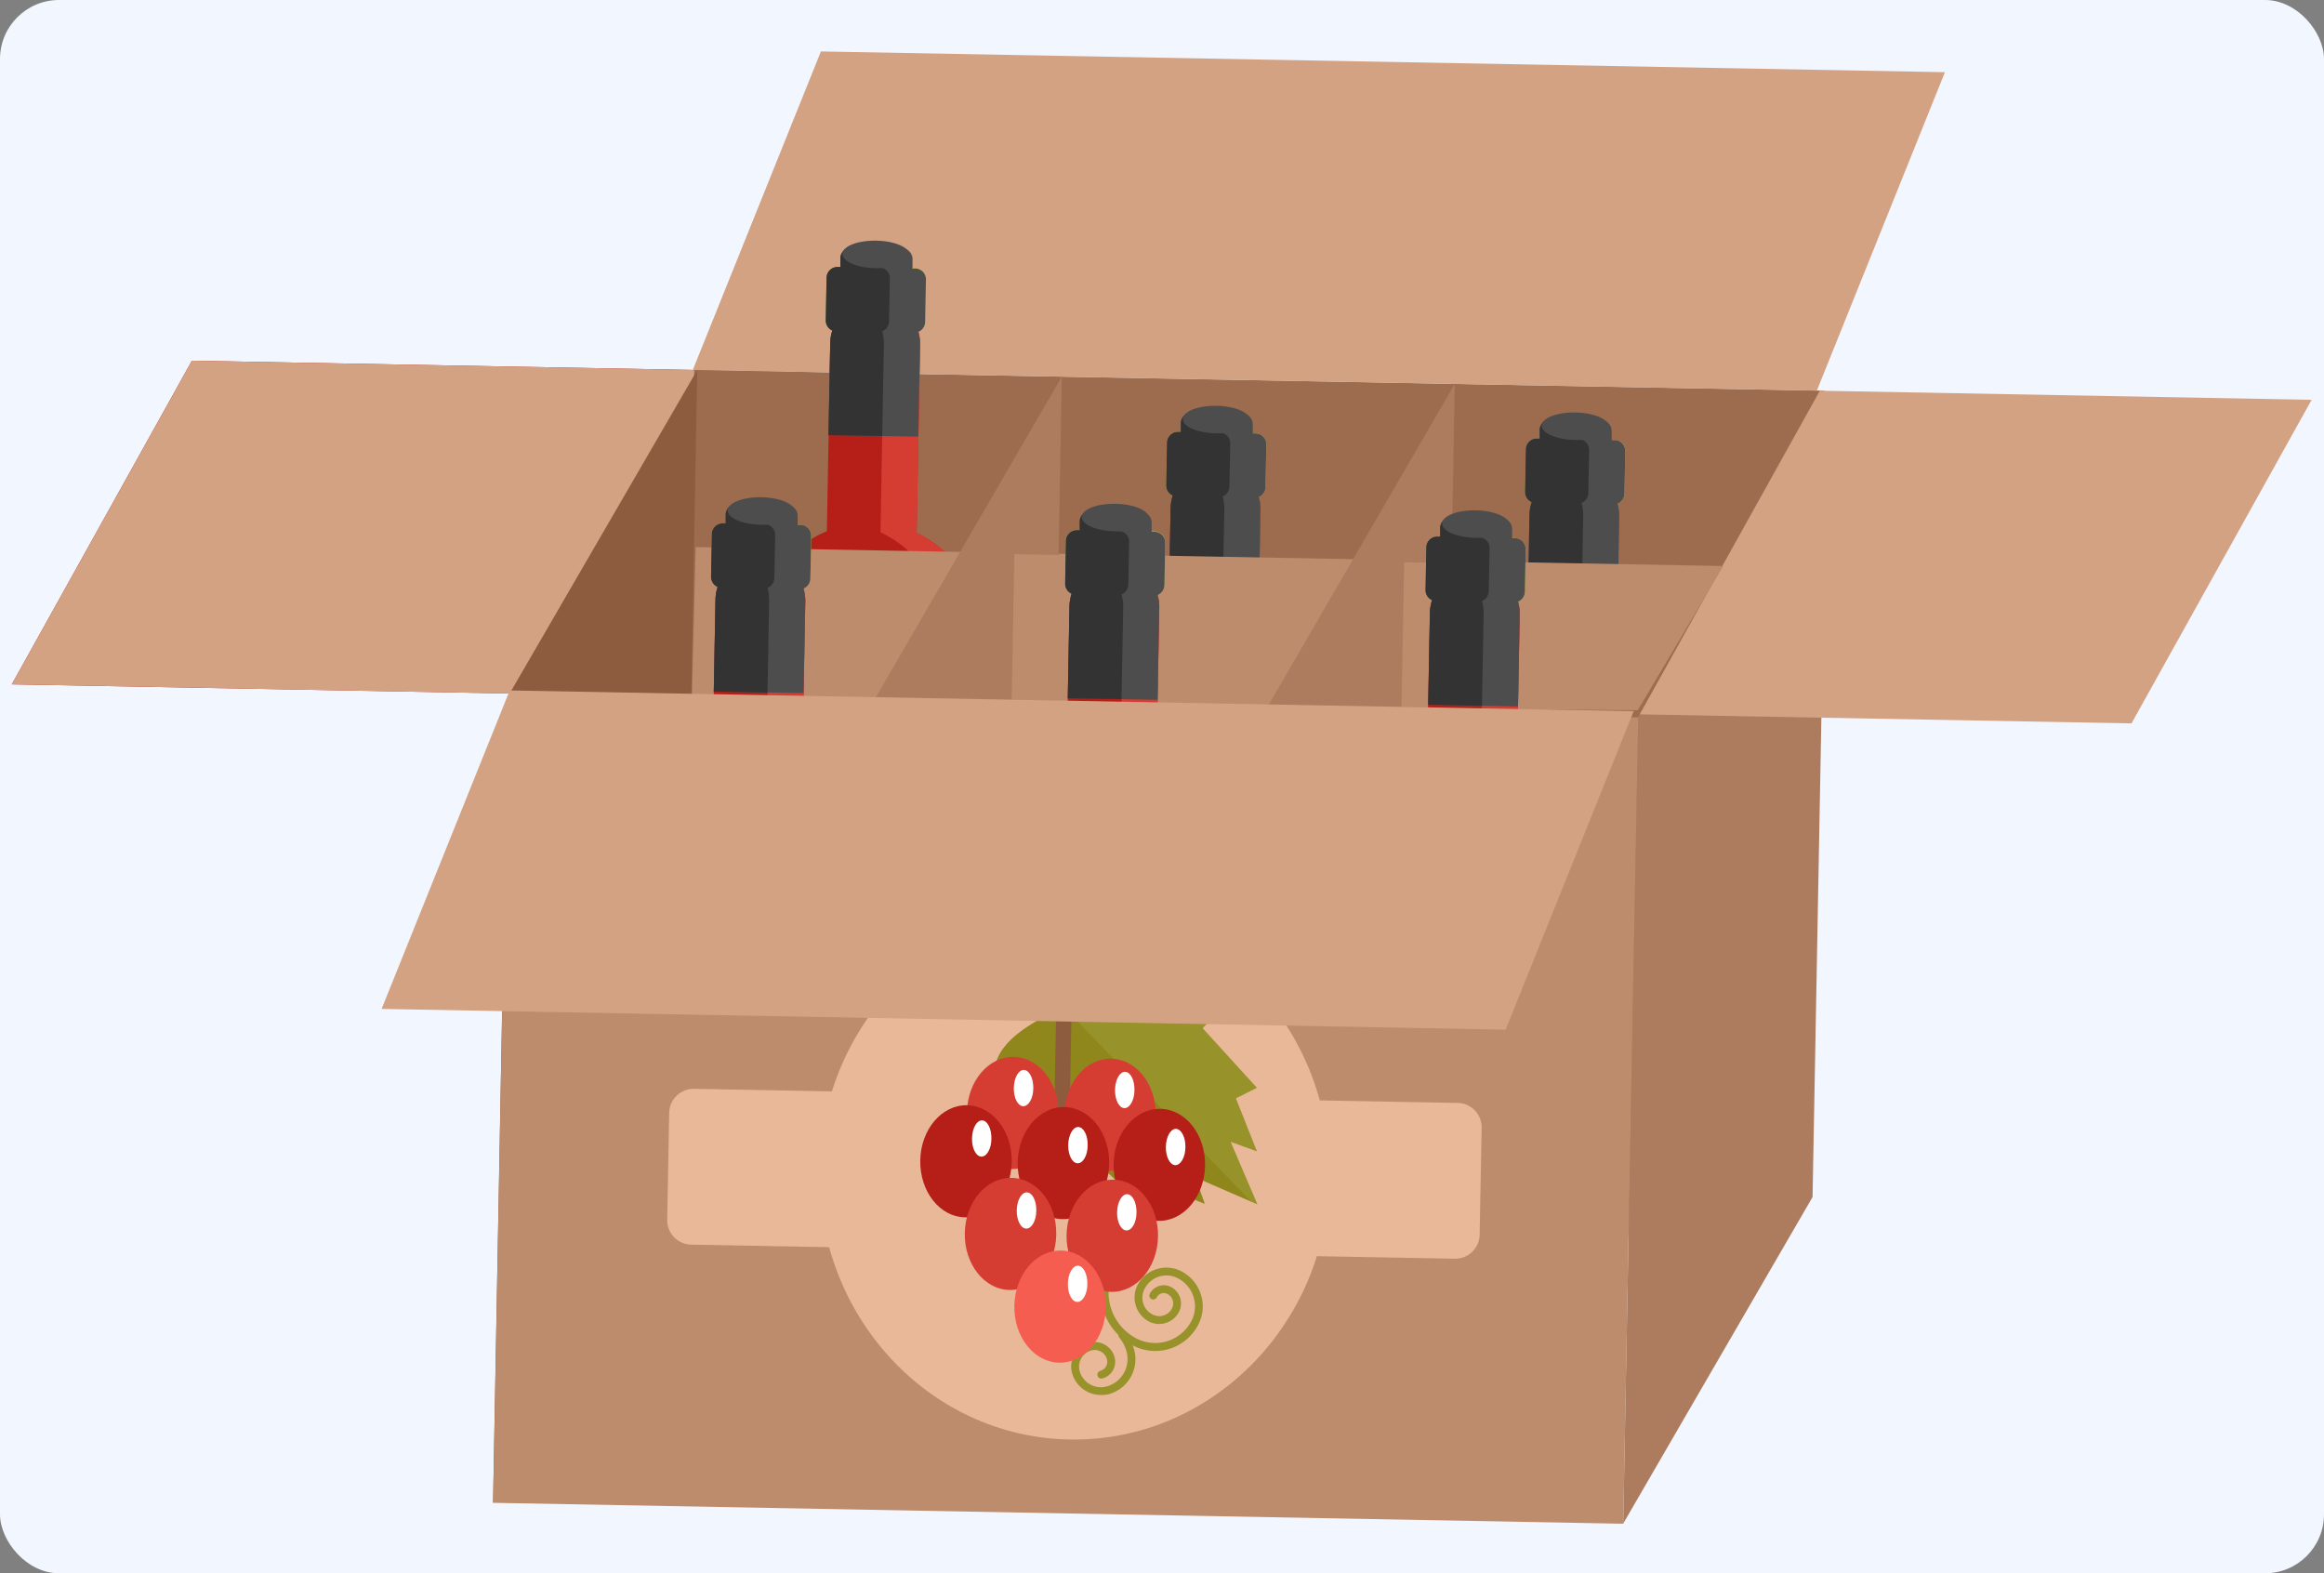 <svg xmlns="http://www.w3.org/2000/svg" width="393.978" height="266.693" viewBox="0 0 393.978 266.693">
  <rect x="0" y="0" width="393.978" height="266.693" fill="#808080" stroke="none"/>
  <g id="img17" transform="translate(-1014 -7055.103)">
    <g id="Image_Place_Holder" data-name="Image Place Holder" transform="translate(1014 7055.103)">
      <rect id="Image_Place_Holder-2" data-name="Image Place Holder" width="393.978" height="266.693" rx="10" fill="#f2f6fe"/>
    </g>
    <g id="empaques-01" transform="translate(1016 6919.734)">
      <path id="Trazado_130416" data-name="Trazado 130416" d="M132.024,204.724,131,260.119,0,257.71l30.53-54.86Z" transform="translate(0 -6.336)" fill="#b51f18"/>
      <path id="Trazado_130417" data-name="Trazado 130417" d="M117.009,204.447l-1.026,55.4L0,257.71l30.53-54.86Z" transform="translate(0 -6.336)" fill="#d3a283"/>
      <path id="Trazado_130418" data-name="Trazado 130418" d="M318.342,344.8,125.98,382.686l3.283-178.1,191.595,3.533Z" transform="translate(-13.584 -6.523)" fill="#9d6c4e"/>
      <path id="Trazado_130419" data-name="Trazado 130419" d="M122.791,382.7,91.44,396.623l2.525-136.672,32.1-55.351Z" transform="translate(-9.859 -6.524)" fill="#8d5c3e"/>
      <path id="Trazado_130420" data-name="Trazado 130420" d="M338.29,345.232l-32.1,55.351,2.516-136.672,32.1-55.351Z" transform="translate(-33.015 -6.951)" fill="#ad7c5e"/>
      <path id="Trazado_130421" data-name="Trazado 130421" d="M423.234,210.093l-30.539,54.851L309.33,263.41l30.539-54.86Z" transform="translate(-33.353 -6.95)" fill="#d3a283"/>
      <path id="Trazado_130422" data-name="Trazado 130422" d="M319.951,201.591,129.4,198.076l21.716-53.986,190.551,3.515Z" transform="translate(-13.952)" fill="#d3a283"/>
      <g id="Grupo_58679" data-name="Grupo 58679" transform="translate(131.534 176.162)">
        <g id="Grupo_58678" data-name="Grupo 58678" transform="translate(0 1.108)">
          <path id="Trazado_130423" data-name="Trazado 130423" d="M175.685,235.744c-.277-.339-.544-.687-.848-1.008l-.2-.178a18.584,18.584,0,0,0-5.353-3.774l.589-31.851a7.342,7.342,0,0,0-.286-2.222,7.539,7.539,0,0,0-3.185-4.3,7.074,7.074,0,0,0-2.382-1.017,6.406,6.406,0,0,0-1.615-.205,2.68,2.68,0,0,0-.464,0,5.833,5.833,0,0,0-.7.045,7.727,7.727,0,0,0-1.909.526,6.3,6.3,0,0,0-.981.491,7.628,7.628,0,0,0-3.328,4.184,7.262,7.262,0,0,0-.366,2.2l-.589,31.86a18,18,0,0,0-6.647,4.72Z" transform="translate(-147.43 -182.347)" fill="#b51f18"/>
          <path id="Trazado_130424" data-name="Trazado 130424" d="M164.931,196.738a7.627,7.627,0,0,1,.25,2.079l-.58,31.86a18.467,18.467,0,0,1,5.353,3.765l.2.187c.294.312.562.66.892,1.008l6.1.107c-.277-.339-.544-.687-.848-1.008l-.2-.178a18.584,18.584,0,0,0-5.353-3.774l.589-31.851a7.342,7.342,0,0,0-.285-2.222,7.539,7.539,0,0,0-3.185-4.3,7.075,7.075,0,0,0-2.382-1.017,6.406,6.406,0,0,0-1.615-.205,2.68,2.68,0,0,0-.464,0,5.83,5.83,0,0,0-.7.045,7.726,7.726,0,0,0-1.909.526c.321.161.642.33.955.526A7.592,7.592,0,0,1,164.931,196.738Z" transform="translate(-148.872 -182.347)" fill="#d53d33"/>
          <path id="Trazado_130425" data-name="Trazado 130425" d="M169.693,183.314l-.116,6.245a1.838,1.838,0,0,1-1.874,1.784l-8.529-.152a1.847,1.847,0,0,1-1.784-1.883l.116-6.245a1.856,1.856,0,0,1,1.883-1.784l8.529.161A1.847,1.847,0,0,1,169.693,183.314Z" transform="translate(-148.504 -181.28)" fill="#9d6c4e"/>
          <path id="Trazado_130426" data-name="Trazado 130426" d="M171.648,187.1l-.134,7.271a1.874,1.874,0,0,1-1.169,1.677,1.909,1.909,0,0,1-.714.125l-13.142-.241a1.7,1.7,0,0,1-.7-.152,1.874,1.874,0,0,1-1.115-1.722l.134-7.271A1.847,1.847,0,0,1,156.7,185l13.142.241a1.838,1.838,0,0,1,1.811,1.856Z" transform="translate(-148.211 -181.681)" fill="#c3d140"/>
          <path id="Trazado_130427" data-name="Trazado 130427" d="M171.648,186.7l-.134,7.271a1.874,1.874,0,0,1-1.169,1.677,7.342,7.342,0,0,1,.286,2.222l-.286,15.533-15.221-.25.294-15.533a7.262,7.262,0,0,1,.366-2.2,1.874,1.874,0,0,1-1.115-1.722l.134-7.271a1.847,1.847,0,0,1,1.891-1.784h.446v-1.508a1.856,1.856,0,0,1,1.882-1.784l8.529.161a1.847,1.847,0,0,1,1.784,1.883v1.5h.464A1.838,1.838,0,0,1,171.648,186.7Z" transform="translate(-148.211 -181.287)" fill="#4d4d4d"/>
          <path id="Trazado_130428" data-name="Trazado 130428" d="M165.528,186.587l-.134,7.271a1.874,1.874,0,0,1-1.151,1.686,7.6,7.6,0,0,1,.277,2.213l-.286,15.533-9.109-.134.294-15.533a7.262,7.262,0,0,1,.366-2.2,1.874,1.874,0,0,1-1.115-1.722l.134-7.271a1.847,1.847,0,0,1,1.891-1.784h.446v-1.508a1.856,1.856,0,0,1,1.882-1.784h2.418a1.847,1.847,0,0,1,1.784,1.882v1.508h.464a1.784,1.784,0,0,1,1.838,1.847Z" transform="translate(-148.211 -181.287)" fill="#333"/>
        </g>
        <path id="Trazado_130429" data-name="Trazado 130429" d="M169.214,182.475c0,1.285-2.587,2.284-5.746,2.23s-5.665-1.151-5.639-2.436,2.587-2.284,5.728-2.23S169.241,181.191,169.214,182.475Z" transform="translate(-148.551 -180.038)" fill="#4d4d4d"/>
      </g>
      <g id="Grupo_58681" data-name="Grupo 58681" transform="translate(189.231 204.158)">
        <g id="Grupo_58680" data-name="Grupo 58680" transform="translate(0 1.09)">
          <path id="Trazado_130430" data-name="Trazado 130430" d="M240.373,267.134c-.286-.348-.553-.687-.848-1.008l-.2-.187a18.878,18.878,0,0,0-5.353-3.774l.589-31.851a7.673,7.673,0,0,0-.286-2.222,7.557,7.557,0,0,0-3.185-4.291,7.137,7.137,0,0,0-2.391-1.026,6.78,6.78,0,0,0-1.615-.205h-.464a3.014,3.014,0,0,0-.7.054,7.2,7.2,0,0,0-1.909.526,5.353,5.353,0,0,0-.981.491,7.592,7.592,0,0,0-3.319,4.175,7.236,7.236,0,0,0-.375,2.213l-.589,31.851a18.316,18.316,0,0,0-4.827,2.953,19,19,0,0,0-1.829,1.784Z" transform="translate(-212.1 -213.71)" fill="#b51f18"/>
          <path id="Trazado_130431" data-name="Trazado 130431" d="M229.621,228.119a8.031,8.031,0,0,1,.25,2.088l-.589,31.851a18.637,18.637,0,0,1,5.353,3.765l.2.2a12.857,12.857,0,0,1,.892,1l6.12.116c-.286-.348-.553-.687-.848-1.008l-.2-.187a18.879,18.879,0,0,0-5.353-3.774l.589-31.851a7.672,7.672,0,0,0-.285-2.222,7.557,7.557,0,0,0-3.185-4.291,7.137,7.137,0,0,0-2.391-1.026,6.78,6.78,0,0,0-1.615-.205H228.1a3.014,3.014,0,0,0-.7.054,7.2,7.2,0,0,0-1.909.526,6.637,6.637,0,0,1,.955.526,7.6,7.6,0,0,1,3.176,4.443Z" transform="translate(-213.544 -213.71)" fill="#d53d33"/>
          <path id="Trazado_130432" data-name="Trazado 130432" d="M234.381,214.683l-.116,6.245a1.847,1.847,0,0,1-1.882,1.784l-8.538-.161a1.847,1.847,0,0,1-1.784-1.882l.116-6.245a1.847,1.847,0,0,1,1.882-1.784l8.538.161A1.838,1.838,0,0,1,234.381,214.683Z" transform="translate(-213.174 -212.64)" fill="#9d6c4e"/>
          <path id="Trazado_130433" data-name="Trazado 130433" d="M236.329,218.487l-.134,7.262a1.856,1.856,0,0,1-1.16,1.677,1.927,1.927,0,0,1-.723.125l-13.142-.241a1.5,1.5,0,0,1-.7-.152,1.838,1.838,0,0,1-1.115-1.722l.134-7.262a1.847,1.847,0,0,1,1.874-1.784l13.151.241A1.838,1.838,0,0,1,236.329,218.487Z" transform="translate(-212.883 -213.044)" fill="#c3d140"/>
          <path id="Trazado_130434" data-name="Trazado 130434" d="M236.329,218.089l-.134,7.262a1.856,1.856,0,0,1-1.16,1.677,7.672,7.672,0,0,1,.285,2.222l-.285,15.533-15.221-.285.285-15.524a7.236,7.236,0,0,1,.375-2.213,1.838,1.838,0,0,1-1.115-1.722l.134-7.262a1.847,1.847,0,0,1,1.874-1.784h.464v-1.508a1.847,1.847,0,0,1,1.882-1.784l8.538.161a1.838,1.838,0,0,1,1.784,1.865v1.508h.455a1.838,1.838,0,0,1,1.838,1.856Z" transform="translate(-212.883 -212.646)" fill="#4d4d4d"/>
          <path id="Trazado_130435" data-name="Trazado 130435" d="M230.209,217.973l-.134,7.262a1.847,1.847,0,0,1-1.151,1.686,7.949,7.949,0,0,1,.285,2.222l-.294,15.524-9.1-.17.285-15.524a7.236,7.236,0,0,1,.375-2.213,1.838,1.838,0,0,1-1.115-1.722l.134-7.262a1.847,1.847,0,0,1,1.874-1.784h.464v-1.508a1.847,1.847,0,0,1,1.883-1.784l2.409.045a1.838,1.838,0,0,1,1.784,1.874v1.508h.455a1.784,1.784,0,0,1,1.847,1.847Z" transform="translate(-212.883 -212.646)" fill="#333"/>
        </g>
        <path id="Trazado_130436" data-name="Trazado 130436" d="M233.9,213.855c0,1.285-2.6,2.284-5.746,2.23s-5.674-1.151-5.647-2.436,2.587-2.284,5.728-2.23S233.921,212.571,233.9,213.855Z" transform="translate(-213.222 -211.418)" fill="#4d4d4d"/>
      </g>
      <g id="Grupo_58683" data-name="Grupo 58683" transform="translate(256.545 205.282)">
        <g id="Grupo_58682" data-name="Grupo 58682" transform="translate(0 1.09)">
          <path id="Trazado_130437" data-name="Trazado 130437" d="M302.572,215.943l-.116,6.245a1.856,1.856,0,0,1-1.883,1.784l-8.529-.161a1.847,1.847,0,0,1-1.784-1.883l.116-6.245a1.847,1.847,0,0,1,1.874-1.784l8.538.152a1.847,1.847,0,0,1,1.784,1.891Z" transform="translate(-287.842 -213.9)" fill="#9d6c4e"/>
          <path id="Trazado_130438" data-name="Trazado 130438" d="M304.528,219.747,304.394,227a1.874,1.874,0,0,1-1.169,1.686,1.909,1.909,0,0,1-.714.125l-13.151-.241a1.686,1.686,0,0,1-.7-.152,1.874,1.874,0,0,1-1.115-1.731l.134-7.253a1.838,1.838,0,0,1,1.883-1.784l13.151.241A1.838,1.838,0,0,1,304.528,219.747Z" transform="translate(-287.55 -214.304)" fill="#c3d140"/>
          <path id="Trazado_130439" data-name="Trazado 130439" d="M304.528,219.349l-.134,7.253a1.874,1.874,0,0,1-1.169,1.686,7.672,7.672,0,0,1,.294,2.222l-.285,15.533L288,245.757l.285-15.524a7.521,7.521,0,0,1,.375-2.213,1.874,1.874,0,0,1-1.115-1.731l.134-7.253a1.838,1.838,0,0,1,1.883-1.784h.464v-1.508a1.847,1.847,0,0,1,1.874-1.784l8.538.152a1.847,1.847,0,0,1,1.784,1.874v1.508h.464a1.838,1.838,0,0,1,1.838,1.856Z" transform="translate(-287.55 -213.906)" fill="#4d4d4d"/>
          <path id="Trazado_130440" data-name="Trazado 130440" d="M298.4,219.233l-.134,7.262a1.856,1.856,0,0,1-1.151,1.686,7.566,7.566,0,0,1,.285,2.213l-.285,15.533-9.109-.17.285-15.524a7.519,7.519,0,0,1,.375-2.213,1.874,1.874,0,0,1-1.115-1.731l.134-7.253a1.838,1.838,0,0,1,1.883-1.784h.464v-1.508a1.847,1.847,0,0,1,1.874-1.784l2.418.045a1.829,1.829,0,0,1,1.784,1.874v1.5h.455a1.784,1.784,0,0,1,1.838,1.856Z" transform="translate(-287.55 -213.906)" fill="#333"/>
        </g>
        <path id="Trazado_130441" data-name="Trazado 130441" d="M302.093,215.115c0,1.285-2.605,2.284-5.737,2.23s-5.683-1.151-5.656-2.436,2.6-2.284,5.737-2.23S302.12,213.857,302.093,215.115Z" transform="translate(-287.89 -212.678)" fill="#4d4d4d"/>
      </g>
      <path id="Trazado_130442" data-name="Trazado 130442" d="M289.579,265.917l-160.369-1.4.651-26.257,174.215,3.212Z" transform="translate(-13.932 -10.154)" fill="#bd8c6d"/>
      <path id="Trazado_130443" data-name="Trazado 130443" d="M192.811,342.552,160.71,397.9l2.516-136.681,32.109-55.342Z" transform="translate(-17.328 -6.662)" fill="#ad7c5e"/>
      <path id="Trazado_130444" data-name="Trazado 130444" d="M267.48,343.932l-32.1,55.342L237.9,262.6,270,207.26Z" transform="translate(-25.38 -6.811)" fill="#ad7c5e"/>
      <g id="Grupo_58685" data-name="Grupo 58685" transform="translate(107.418 219.655)">
        <g id="Grupo_58684" data-name="Grupo 58684" transform="translate(0 1.108)">
          <path id="Trazado_130445" data-name="Trazado 130445" d="M148.5,268.548l.384-20.814a7.664,7.664,0,0,0-3.471-6.522,7.387,7.387,0,0,0-2.391-1.017,6.906,6.906,0,0,0-1.615-.205,4.029,4.029,0,0,0-.464,0,3.743,3.743,0,0,0-.7.045,7.217,7.217,0,0,0-1.909.535,6.618,6.618,0,0,0-.972.491,7.637,7.637,0,0,0-3.328,4.184,7.138,7.138,0,0,0-.366,2.2l-.393,20.814Z" transform="translate(-121.788 -231.103)" fill="#b51f18"/>
          <path id="Trazado_130446" data-name="Trazado 130446" d="M120.4,411.51a13.2,13.2,0,0,0,11.143,6.54l11.063.205a13.186,13.186,0,0,0,11.384-6.129Z" transform="translate(-120.4 -249.598)" fill="#b51f18"/>
          <path id="Trazado_130447" data-name="Trazado 130447" d="M143.124,245.489a7.655,7.655,0,0,1,.25,2.088l-.384,20.806,6.12.116.384-20.814a7.664,7.664,0,0,0-3.471-6.522,7.387,7.387,0,0,0-2.391-1.017,6.9,6.9,0,0,0-1.615-.205,4.015,4.015,0,0,0-.464,0,3.745,3.745,0,0,0-.7.045,7.218,7.218,0,0,0-1.909.535,7.139,7.139,0,0,1,.964.526A7.548,7.548,0,0,1,143.124,245.489Z" transform="translate(-122.399 -231.097)" fill="#d53d33"/>
          <path id="Trazado_130448" data-name="Trazado 130448" d="M149.814,412.07A13.16,13.16,0,0,1,138.43,418.2l6.12.116a13.186,13.186,0,0,0,11.384-6.129Z" transform="translate(-122.344 -249.658)" fill="#d53d33"/>
          <path id="Trazado_130449" data-name="Trazado 130449" d="M147.892,232.064l-.116,6.245a1.847,1.847,0,0,1-1.882,1.784l-8.529-.161a1.847,1.847,0,0,1-1.784-1.874l.116-6.245a1.856,1.856,0,0,1,1.882-1.784l8.529.161A1.847,1.847,0,0,1,147.892,232.064Z" transform="translate(-122.037 -230.03)" fill="#9d6c4e"/>
          <path id="Trazado_130450" data-name="Trazado 130450" d="M149.848,235.857l-.143,7.253a1.874,1.874,0,0,1-1.16,1.7,2.106,2.106,0,0,1-.714.116l-13.142-.241a1.784,1.784,0,0,1-.7-.143,1.891,1.891,0,0,1-1.115-1.731l.134-7.262a1.847,1.847,0,0,1,1.882-1.784l13.142.241a1.838,1.838,0,0,1,1.82,1.856Z" transform="translate(-121.745 -230.432)" fill="#c3d140"/>
          <path id="Trazado_130451" data-name="Trazado 130451" d="M149.848,235.457l-.143,7.253a1.874,1.874,0,0,1-1.16,1.7,7.573,7.573,0,0,1,.294,2.213l-.294,15.506-15.212-.277.286-15.533a7.137,7.137,0,0,1,.366-2.2,1.891,1.891,0,0,1-1.115-1.731l.134-7.262a1.847,1.847,0,0,1,1.882-1.784h.464v-1.5a1.856,1.856,0,0,1,1.882-1.784l8.529.161a1.847,1.847,0,0,1,1.784,1.883v1.5H148a1.838,1.838,0,0,1,1.847,1.865Z" transform="translate(-121.745 -230.032)" fill="#4d4d4d"/>
          <path id="Trazado_130452" data-name="Trazado 130452" d="M143.737,235.363l-.134,7.253a1.891,1.891,0,0,1-1.169,1.686,7.628,7.628,0,0,1,.286,2.222l-.286,15.533-9.1-.169.286-15.533a7.137,7.137,0,0,1,.366-2.2,1.891,1.891,0,0,1-1.115-1.731l.134-7.262a1.847,1.847,0,0,1,1.882-1.784h.464v-1.5a1.856,1.856,0,0,1,1.882-1.784h2.418a1.838,1.838,0,0,1,1.784,1.883v1.508h.473a1.838,1.838,0,0,1,1.829,1.882Z" transform="translate(-121.745 -230.036)" fill="#333"/>
        </g>
        <path id="Trazado_130453" data-name="Trazado 130453" d="M147.413,231.225c0,1.285-2.6,2.284-5.737,2.23s-5.683-1.151-5.656-2.436,2.6-2.284,5.737-2.23S147.44,229.941,147.413,231.225Z" transform="translate(-122.084 -228.788)" fill="#4d4d4d"/>
      </g>
      <rect id="Rectángulo_32898" data-name="Rectángulo 32898" width="24.678" height="38.319" transform="translate(169.506 253.981) rotate(-88.94)" fill="#bd8c6d"/>
      <rect id="Rectángulo_32899" data-name="Rectángulo 32899" width="24.508" height="25.026" transform="translate(235.592 255.189) rotate(-88.94)" fill="#bd8c6d"/>
      <g id="Grupo_58687" data-name="Grupo 58687" transform="translate(228.531 221.876)">
        <g id="Grupo_58686" data-name="Grupo 58686" transform="translate(0 1.118)">
          <path id="Trazado_130454" data-name="Trazado 130454" d="M256.15,414a13.177,13.177,0,0,0,11.152,6.54l11.054.205a13.213,13.213,0,0,0,11.393-6.12Z" transform="translate(-256.15 -252.097)" fill="#b51f18"/>
          <path id="Trazado_130455" data-name="Trazado 130455" d="M284.247,271l.384-20.814a7.316,7.316,0,0,0-.285-2.213,7.5,7.5,0,0,0-3.185-4.3,7.138,7.138,0,0,0-2.391-1.026,6.824,6.824,0,0,0-1.606-.205h-.473a6.1,6.1,0,0,0-.7.054,7.2,7.2,0,0,0-1.909.526,6.248,6.248,0,0,0-.972.491,7.628,7.628,0,0,0-3.328,4.184,7.457,7.457,0,0,0-.375,2.2L269,270.722Z" transform="translate(-257.536 -233.598)" fill="#b51f18"/>
          <path id="Trazado_130456" data-name="Trazado 130456" d="M285.624,414.58a13.2,13.2,0,0,1-11.384,6.129l6.111.107a13.213,13.213,0,0,0,11.393-6.12Z" transform="translate(-258.101 -252.159)" fill="#d53d33"/>
          <path id="Trazado_130457" data-name="Trazado 130457" d="M278.884,247.989a8.03,8.03,0,0,1,.25,2.088l-.384,20.814,6.111.107.384-20.814a7.317,7.317,0,0,0-.285-2.213,7.5,7.5,0,0,0-3.185-4.3,7.138,7.138,0,0,0-2.391-1.026,6.824,6.824,0,0,0-1.606-.205h-.473a6.1,6.1,0,0,0-.7.053,7.2,7.2,0,0,0-1.909.526,8.435,8.435,0,0,1,.964.526,7.575,7.575,0,0,1,3.221,4.443Z" transform="translate(-258.15 -233.598)" fill="#d53d33"/>
          <path id="Trazado_130458" data-name="Trazado 130458" d="M283.652,234.564l-.116,6.245a1.847,1.847,0,0,1-1.874,1.784l-8.538-.161a1.847,1.847,0,0,1-1.784-1.874l.116-6.245a1.847,1.847,0,0,1,1.874-1.784l8.538.152A1.847,1.847,0,0,1,283.652,234.564Z" transform="translate(-257.788 -232.53)" fill="#9d6c4e"/>
          <path id="Trazado_130459" data-name="Trazado 130459" d="M285.608,238.367l-.134,7.253a1.891,1.891,0,0,1-1.169,1.686,2.15,2.15,0,0,1-.723.116l-13.133-.241a1.66,1.66,0,0,1-.7-.143,1.865,1.865,0,0,1-1.115-1.731l.134-7.253a1.847,1.847,0,0,1,1.883-1.784l13.142.25A1.838,1.838,0,0,1,285.608,238.367Z" transform="translate(-257.496 -232.933)" fill="#c3d140"/>
          <path id="Trazado_130460" data-name="Trazado 130460" d="M285.608,237.969l-.134,7.253a1.891,1.891,0,0,1-1.169,1.686,7.315,7.315,0,0,1,.286,2.213l-.286,15.542-15.22-.286.285-15.533a7.458,7.458,0,0,1,.375-2.2,1.865,1.865,0,0,1-1.115-1.731l.134-7.253a1.847,1.847,0,0,1,1.883-1.784h.464v-1.508a1.847,1.847,0,0,1,1.874-1.784l8.538.152a1.847,1.847,0,0,1,1.784,1.882v1.508h.455a1.838,1.838,0,0,1,1.847,1.847Z" transform="translate(-257.496 -232.535)" fill="#4d4d4d"/>
          <path id="Trazado_130461" data-name="Trazado 130461" d="M279.488,237.853l-.134,7.253a1.856,1.856,0,0,1-1.16,1.686,7.341,7.341,0,0,1,.286,2.222l-.285,15.533-9.109-.169.285-15.533a7.458,7.458,0,0,1,.375-2.2,1.865,1.865,0,0,1-1.115-1.731l.134-7.253a1.847,1.847,0,0,1,1.883-1.784h.464v-1.508a1.847,1.847,0,0,1,1.874-1.784l2.418.045a1.838,1.838,0,0,1,1.784,1.874v1.508h.464a1.784,1.784,0,0,1,1.838,1.847Z" transform="translate(-257.496 -232.535)" fill="#333"/>
        </g>
        <path id="Trazado_130462" data-name="Trazado 130462" d="M283.164,233.706c0,1.285-2.587,2.293-5.737,2.23s-5.674-1.151-5.647-2.436,2.6-2.284,5.737-2.222S283.191,232.439,283.164,233.706Z" transform="translate(-257.835 -231.277)" fill="#4d4d4d"/>
      </g>
      <g id="Grupo_58689" data-name="Grupo 58689" transform="translate(167.435 220.762)">
        <g id="Grupo_58688" data-name="Grupo 58688" transform="translate(0 1.108)">
          <path id="Trazado_130463" data-name="Trazado 130463" d="M215.761,269.739l.384-20.814a7.316,7.316,0,0,0-.286-2.213,7.575,7.575,0,0,0-3.176-4.309,7.308,7.308,0,0,0-2.391-1.017,6.843,6.843,0,0,0-1.615-.205h-.464l-.7.054a7.058,7.058,0,0,0-1.9.535,6.3,6.3,0,0,0-.981.491,7.557,7.557,0,0,0-3.328,4.184,7.459,7.459,0,0,0-.375,2.2l-.384,20.814Z" transform="translate(-189.058 -232.338)" fill="#b51f18"/>
          <path id="Trazado_130464" data-name="Trazado 130464" d="M187.67,412.75a13.186,13.186,0,0,0,11.143,6.54l11.063.205a13.186,13.186,0,0,0,11.384-6.129Z" transform="translate(-187.67 -250.838)" fill="#b51f18"/>
          <path id="Trazado_130465" data-name="Trazado 130465" d="M210.4,246.729a7.324,7.324,0,0,1,.25,2.088l-.384,20.806,6.111.116.384-20.814a7.316,7.316,0,0,0-.286-2.213,7.575,7.575,0,0,0-3.176-4.309,7.308,7.308,0,0,0-2.391-1.017,6.843,6.843,0,0,0-1.615-.205h-.464l-.7.054a7.058,7.058,0,0,0-1.9.535,8.313,8.313,0,0,1,.955.526,7.583,7.583,0,0,1,3.221,4.434Z" transform="translate(-189.67 -232.338)" fill="#d53d33"/>
          <path id="Trazado_130466" data-name="Trazado 130466" d="M217.085,413.32a13.16,13.16,0,0,1-11.375,6.12l6.111.116a13.187,13.187,0,0,0,11.384-6.129Z" transform="translate(-189.615 -250.899)" fill="#d53d33"/>
          <path id="Trazado_130467" data-name="Trazado 130467" d="M215.163,233.3l-.107,6.245a1.856,1.856,0,0,1-1.882,1.784l-8.529-.161a1.847,1.847,0,0,1-1.784-1.874l.116-6.245a1.856,1.856,0,0,1,1.882-1.784l8.529.161a1.838,1.838,0,0,1,1.775,1.874Z" transform="translate(-189.308 -231.27)" fill="#9d6c4e"/>
          <path id="Trazado_130468" data-name="Trazado 130468" d="M217.119,237.1l-.134,7.253a1.9,1.9,0,0,1-1.169,1.7,2.105,2.105,0,0,1-.714.116l-13.142-.241a1.838,1.838,0,0,1-.7-.143,1.865,1.865,0,0,1-1.106-1.731l.134-7.253a1.838,1.838,0,0,1,1.882-1.784l13.133.241A1.847,1.847,0,0,1,217.119,237.1Z" transform="translate(-189.016 -231.673)" fill="#c3d140"/>
          <path id="Trazado_130469" data-name="Trazado 130469" d="M217.119,236.705l-.134,7.253a1.9,1.9,0,0,1-1.169,1.7,7.316,7.316,0,0,1,.286,2.213l-.286,15.533-15.221-.241.285-15.533a7.459,7.459,0,0,1,.375-2.2,1.865,1.865,0,0,1-1.106-1.731l.134-7.253a1.838,1.838,0,0,1,1.882-1.784h.455v-1.5a1.856,1.856,0,0,1,1.882-1.784l8.529.161a1.838,1.838,0,0,1,1.784,1.883v1.5h.446A1.847,1.847,0,0,1,217.119,236.705Z" transform="translate(-189.016 -231.281)" fill="#4d4d4d"/>
          <path id="Trazado_130470" data-name="Trazado 130470" d="M211,236.6l-.134,7.253a1.874,1.874,0,0,1-1.151,1.686,7.941,7.941,0,0,1,.277,2.222l-.286,15.533-9.109-.134.285-15.533a7.459,7.459,0,0,1,.375-2.2,1.865,1.865,0,0,1-1.106-1.731l.134-7.253a1.838,1.838,0,0,1,1.882-1.784h.455v-1.5a1.856,1.856,0,0,1,1.882-1.784l2.409.045A1.847,1.847,0,0,1,208.7,233.3V234.8h.464A1.784,1.784,0,0,1,211,236.6Z" transform="translate(-189.016 -231.281)" fill="#333"/>
        </g>
        <path id="Trazado_130471" data-name="Trazado 130471" d="M214.675,232.465c0,1.285-2.587,2.284-5.728,2.23s-5.674-1.151-5.647-2.436,2.587-2.284,5.728-2.23S214.7,231.181,214.675,232.465Z" transform="translate(-189.355 -230.028)" fill="#4d4d4d"/>
      </g>
      <rect id="Rectángulo_32900" data-name="Rectángulo 32900" width="136.699" height="191.622" transform="translate(81.595 390.117) rotate(-88.94)" fill="#bd8c6d"/>
      <path id="Trazado_130472" data-name="Trazado 130472" d="M262.265,365.921a4.149,4.149,0,0,1-4.22,4.068L128.608,367.6a4.14,4.14,0,0,1-4.068-4.22l.33-18.12a4.158,4.158,0,0,1,4.22-4.068l129.446,2.391a4.131,4.131,0,0,1,4.068,4.211Z" transform="translate(-13.428 -21.252)" fill="#e9b899"/>
      <path id="Trazado_130473" data-name="Trazado 130473" d="M239.929,352.678c-.464,24.874-20.19,44.689-44.074,44.252s-42.824-20.966-42.4-45.84,20.181-44.7,44.056-44.261S240.384,327.8,239.929,352.678Z" transform="translate(-16.546 -17.546)" fill="#e9b899"/>
      <g id="Grupo_58693" data-name="Grupo 58693" transform="translate(154.006 293.191)">
        <path id="Trazado_130474" data-name="Trazado 130474" d="M216,389.2a8.225,8.225,0,0,1-3.569-.892,10.117,10.117,0,0,1-4.461-13.579.669.669,0,1,1,1.2.6,8.788,8.788,0,0,0,3.881,11.795,6.923,6.923,0,0,0,9.261-3.06,5.353,5.353,0,0,0-2.382-7.209,4.149,4.149,0,0,0-5.6,1.838,3.167,3.167,0,0,0-.2,2.48,3.123,3.123,0,0,0,1.606,1.856,2.373,2.373,0,0,0,1.847.143,2.32,2.32,0,0,0,1.41-1.213,1.784,1.784,0,0,0-.8-2.427,1.32,1.32,0,0,0-1.784.58.664.664,0,1,1-1.187-.6,2.676,2.676,0,0,1,3.569-1.169,3.14,3.14,0,0,1,1.392,4.211,3.783,3.783,0,0,1-5.059,1.677,4.612,4.612,0,0,1-2-6.138,5.514,5.514,0,0,1,7.387-2.436,6.745,6.745,0,0,1,3.355,3.9,6.6,6.6,0,0,1-.393,5.121A8.2,8.2,0,0,1,216,389.2Z" transform="translate(-176.313 -318.016)" fill="#97922a"/>
        <path id="Trazado_130475" data-name="Trazado 130475" d="M206.233,398.056a5.068,5.068,0,0,1-4.809-3.8,4.175,4.175,0,0,1,3.007-5.068,3.479,3.479,0,0,1,4.229,2.5,2.917,2.917,0,0,1-2.1,3.569.66.66,0,0,1-.8-.491.651.651,0,0,1,.473-.8,1.651,1.651,0,0,0,.964-.732,1.561,1.561,0,0,0,.17-1.2,2.07,2.07,0,0,0-.981-1.3,2.106,2.106,0,0,0-1.624-.232,2.775,2.775,0,0,0-1.731,1.3,2.837,2.837,0,0,0-.312,2.15,3.729,3.729,0,0,0,4.523,2.677,4.818,4.818,0,0,0,3.462-5.862,6.307,6.307,0,0,0-1.258-2.453.66.66,0,0,1,.071-.892.678.678,0,0,1,.946.071,7.54,7.54,0,0,1,1.535,2.98,6.147,6.147,0,0,1-4.461,7.477A4.62,4.62,0,0,1,206.233,398.056Z" transform="translate(-175.71 -319.41)" fill="#97922a"/>
        <g id="Grupo_58690" data-name="Grupo 58690" transform="translate(10.958)">
          <path id="Trazado_130476" data-name="Trazado 130476" d="M221.256,324.093l2.507,1.624-1.954,1.954,9.216,10.117-3.569,1.784,3.569,8.993-4.461-1.624,4.541,10.6-1.16-.491-9.421-4.1,1.615,4.505-8.984-3.631-1.784,3.569-10.055-9.252-1.945,1.954-1.624-2.516-5.621,7.735-2.052-12.49-5.175,2.98a21.823,21.823,0,0,0,1.731-10.554c-.393-6.495,11.491-10.893,11.491-10.893s.045-.1.116-.3c.749-1.856,4.943-11.527,10.813-11.161a21.831,21.831,0,0,0,10.563-1.686l-3.024,5.166,12.49,2.1Z" transform="translate(-184.9 -311.21)" fill="#97922a"/>
          <path id="Trazado_130477" data-name="Trazado 130477" d="M198.211,325.6l31.753,32.948-9.421-4.1,1.615,4.505-8.984-3.631-1.784,3.569-10.055-9.252-1.945,1.954-1.624-2.516-5.639,7.789-2.052-12.49-5.175,2.98a21.823,21.823,0,0,0,1.731-10.554c-.393-6.495,11.491-10.893,11.491-10.893A2.153,2.153,0,0,1,198.211,325.6Z" transform="translate(-184.9 -312.762)" fill="#8f871c"/>
        </g>
        <path id="Trazado_130478" data-name="Trazado 130478" d="M200.684,344.208a1.294,1.294,0,0,1-1.338,1.276h0a1.3,1.3,0,0,1-1.276-1.329l.321-17.389a1.294,1.294,0,0,1,1.329-1.276h0a1.294,1.294,0,0,1,1.285,1.32Z" transform="translate(-175.362 -312.75)" fill="#8d5c3e"/>
        <g id="Grupo_58692" data-name="Grupo 58692" transform="translate(0 21.331)">
          <path id="Trazado_130479" data-name="Trazado 130479" d="M197.006,344.773c-.1,5.237-3.649,9.43-7.931,9.359s-7.664-4.407-7.575-9.653,3.649-9.439,7.931-9.359S197.113,339.518,197.006,344.773Z" transform="translate(-173.576 -335.119)" fill="#d53d33"/>
          <path id="Trazado_130480" data-name="Trazado 130480" d="M215.5,345.113c-.1,5.237-3.649,9.43-7.923,9.35s-7.673-4.4-7.575-9.635,3.64-9.448,7.931-9.368S215.595,339.858,215.5,345.113Z" transform="translate(-175.57 -335.155)" fill="#d53d33"/>
          <path id="Trazado_130481" data-name="Trazado 130481" d="M188.126,353.954c-.1,5.246-3.649,9.439-7.931,9.359s-7.664-4.4-7.575-9.653,3.649-9.43,7.931-9.35S188.242,348.708,188.126,353.954Z" transform="translate(-172.618 -336.11)" fill="#b51f18"/>
          <path id="Trazado_130482" data-name="Trazado 130482" d="M206.645,354.294c-.1,5.246-3.649,9.439-7.931,9.359s-7.682-4.4-7.583-9.644,3.649-9.439,7.931-9.359S206.743,349.048,206.645,354.294Z" transform="translate(-174.614 -336.146)" fill="#b51f18"/>
          <path id="Trazado_130483" data-name="Trazado 130483" d="M224.866,354.625c-.1,5.246-3.64,9.448-7.931,9.359s-7.664-4.4-7.575-9.644,3.649-9.43,7.931-9.35S224.964,349.379,224.866,354.625Z" transform="translate(-176.58 -336.183)" fill="#b51f18"/>
          <path id="Trazado_130484" data-name="Trazado 130484" d="M196.586,367.745c-.1,5.246-3.649,9.448-7.931,9.368s-7.673-4.407-7.575-9.653,3.64-9.448,7.958-9.35S196.684,362.473,196.586,367.745Z" transform="translate(-173.53 -337.598)" fill="#d53d33"/>
          <path id="Trazado_130485" data-name="Trazado 130485" d="M215.926,368.1c-.1,5.246-3.649,9.448-7.923,9.368s-7.682-4.407-7.583-9.653,3.64-9.43,7.931-9.359S216.024,362.858,215.926,368.1Z" transform="translate(-175.616 -337.635)" fill="#d53d33"/>
          <g id="Grupo_58691" data-name="Grupo 58691" transform="translate(15.952 32.832)">
            <path id="Trazado_130486" data-name="Trazado 130486" d="M206.006,381.564c-.1,5.246-3.649,9.448-7.931,9.359s-7.673-4.4-7.575-9.644,3.649-9.439,7.923-9.359S206.113,376.327,206.006,381.564Z" transform="translate(-190.498 -371.919)" fill="#f55d51"/>
            <path id="Trazado_130487" data-name="Trazado 130487" d="M203.971,377.895c0,1.7-.794,3.069-1.713,3.042s-1.615-1.4-1.588-3.1.8-3.051,1.7-3.042S204,376.191,203.971,377.895Z" transform="translate(-191.594 -372.228)" fill="#fff"/>
          </g>
          <path id="Trazado_130488" data-name="Trazado 130488" d="M194.27,363.965c0,1.7-.8,3.06-1.713,3.042s-1.624-1.4-1.6-3.1.8-3.06,1.713-3.042S194.3,362.261,194.27,363.965Z" transform="translate(-174.596 -337.894)" fill="#fff"/>
          <path id="Trazado_130489" data-name="Trazado 130489" d="M213.312,364.315c0,1.7-.794,3.06-1.7,3.042s-1.624-1.4-1.588-3.1.794-3.06,1.7-3.042S213.348,362.62,213.312,364.315Z" transform="translate(-176.651 -337.932)" fill="#fff"/>
          <path id="Trazado_130490" data-name="Trazado 130490" d="M222.6,351.895c0,1.7-.8,3.06-1.713,3.051s-1.624-1.41-1.6-3.1.8-3.069,1.7-3.051S222.645,350.2,222.6,351.895Z" transform="translate(-177.65 -336.593)" fill="#fff"/>
          <path id="Trazado_130491" data-name="Trazado 130491" d="M204.032,351.555c0,1.7-.794,3.06-1.7,3.042s-1.633-1.4-1.6-3.1.794-3.069,1.7-3.051S204.068,349.833,204.032,351.555Z" transform="translate(-175.65 -336.556)" fill="#fff"/>
          <path id="Trazado_130492" data-name="Trazado 130492" d="M185.742,350.285c0,1.7-.794,3.06-1.7,3.042s-1.624-1.4-1.588-3.1.794-3.06,1.7-3.042S185.769,348.581,185.742,350.285Z" transform="translate(-173.678 -336.419)" fill="#fff"/>
          <path id="Trazado_130493" data-name="Trazado 130493" d="M193.7,340.7c0,1.7-.8,3.069-1.713,3.051s-1.624-1.41-1.588-3.1.785-3.069,1.7-3.051S193.728,339.01,193.7,340.7Z" transform="translate(-174.535 -335.386)" fill="#fff"/>
          <path id="Trazado_130494" data-name="Trazado 130494" d="M212.922,341.065c0,1.7-.794,3.069-1.7,3.051S209.594,342.7,209.63,341s.785-3.06,1.7-3.042S212.958,339.361,212.922,341.065Z" transform="translate(-176.609 -335.425)" fill="#fff"/>
        </g>
      </g>
      <path id="Trazado_130495" data-name="Trazado 130495" d="M260.821,323,70.27,319.486,91.986,265.5l190.542,3.515Z" transform="translate(-7.577 -13.091)" fill="#d3a283"/>
    </g>
  </g>
</svg>

